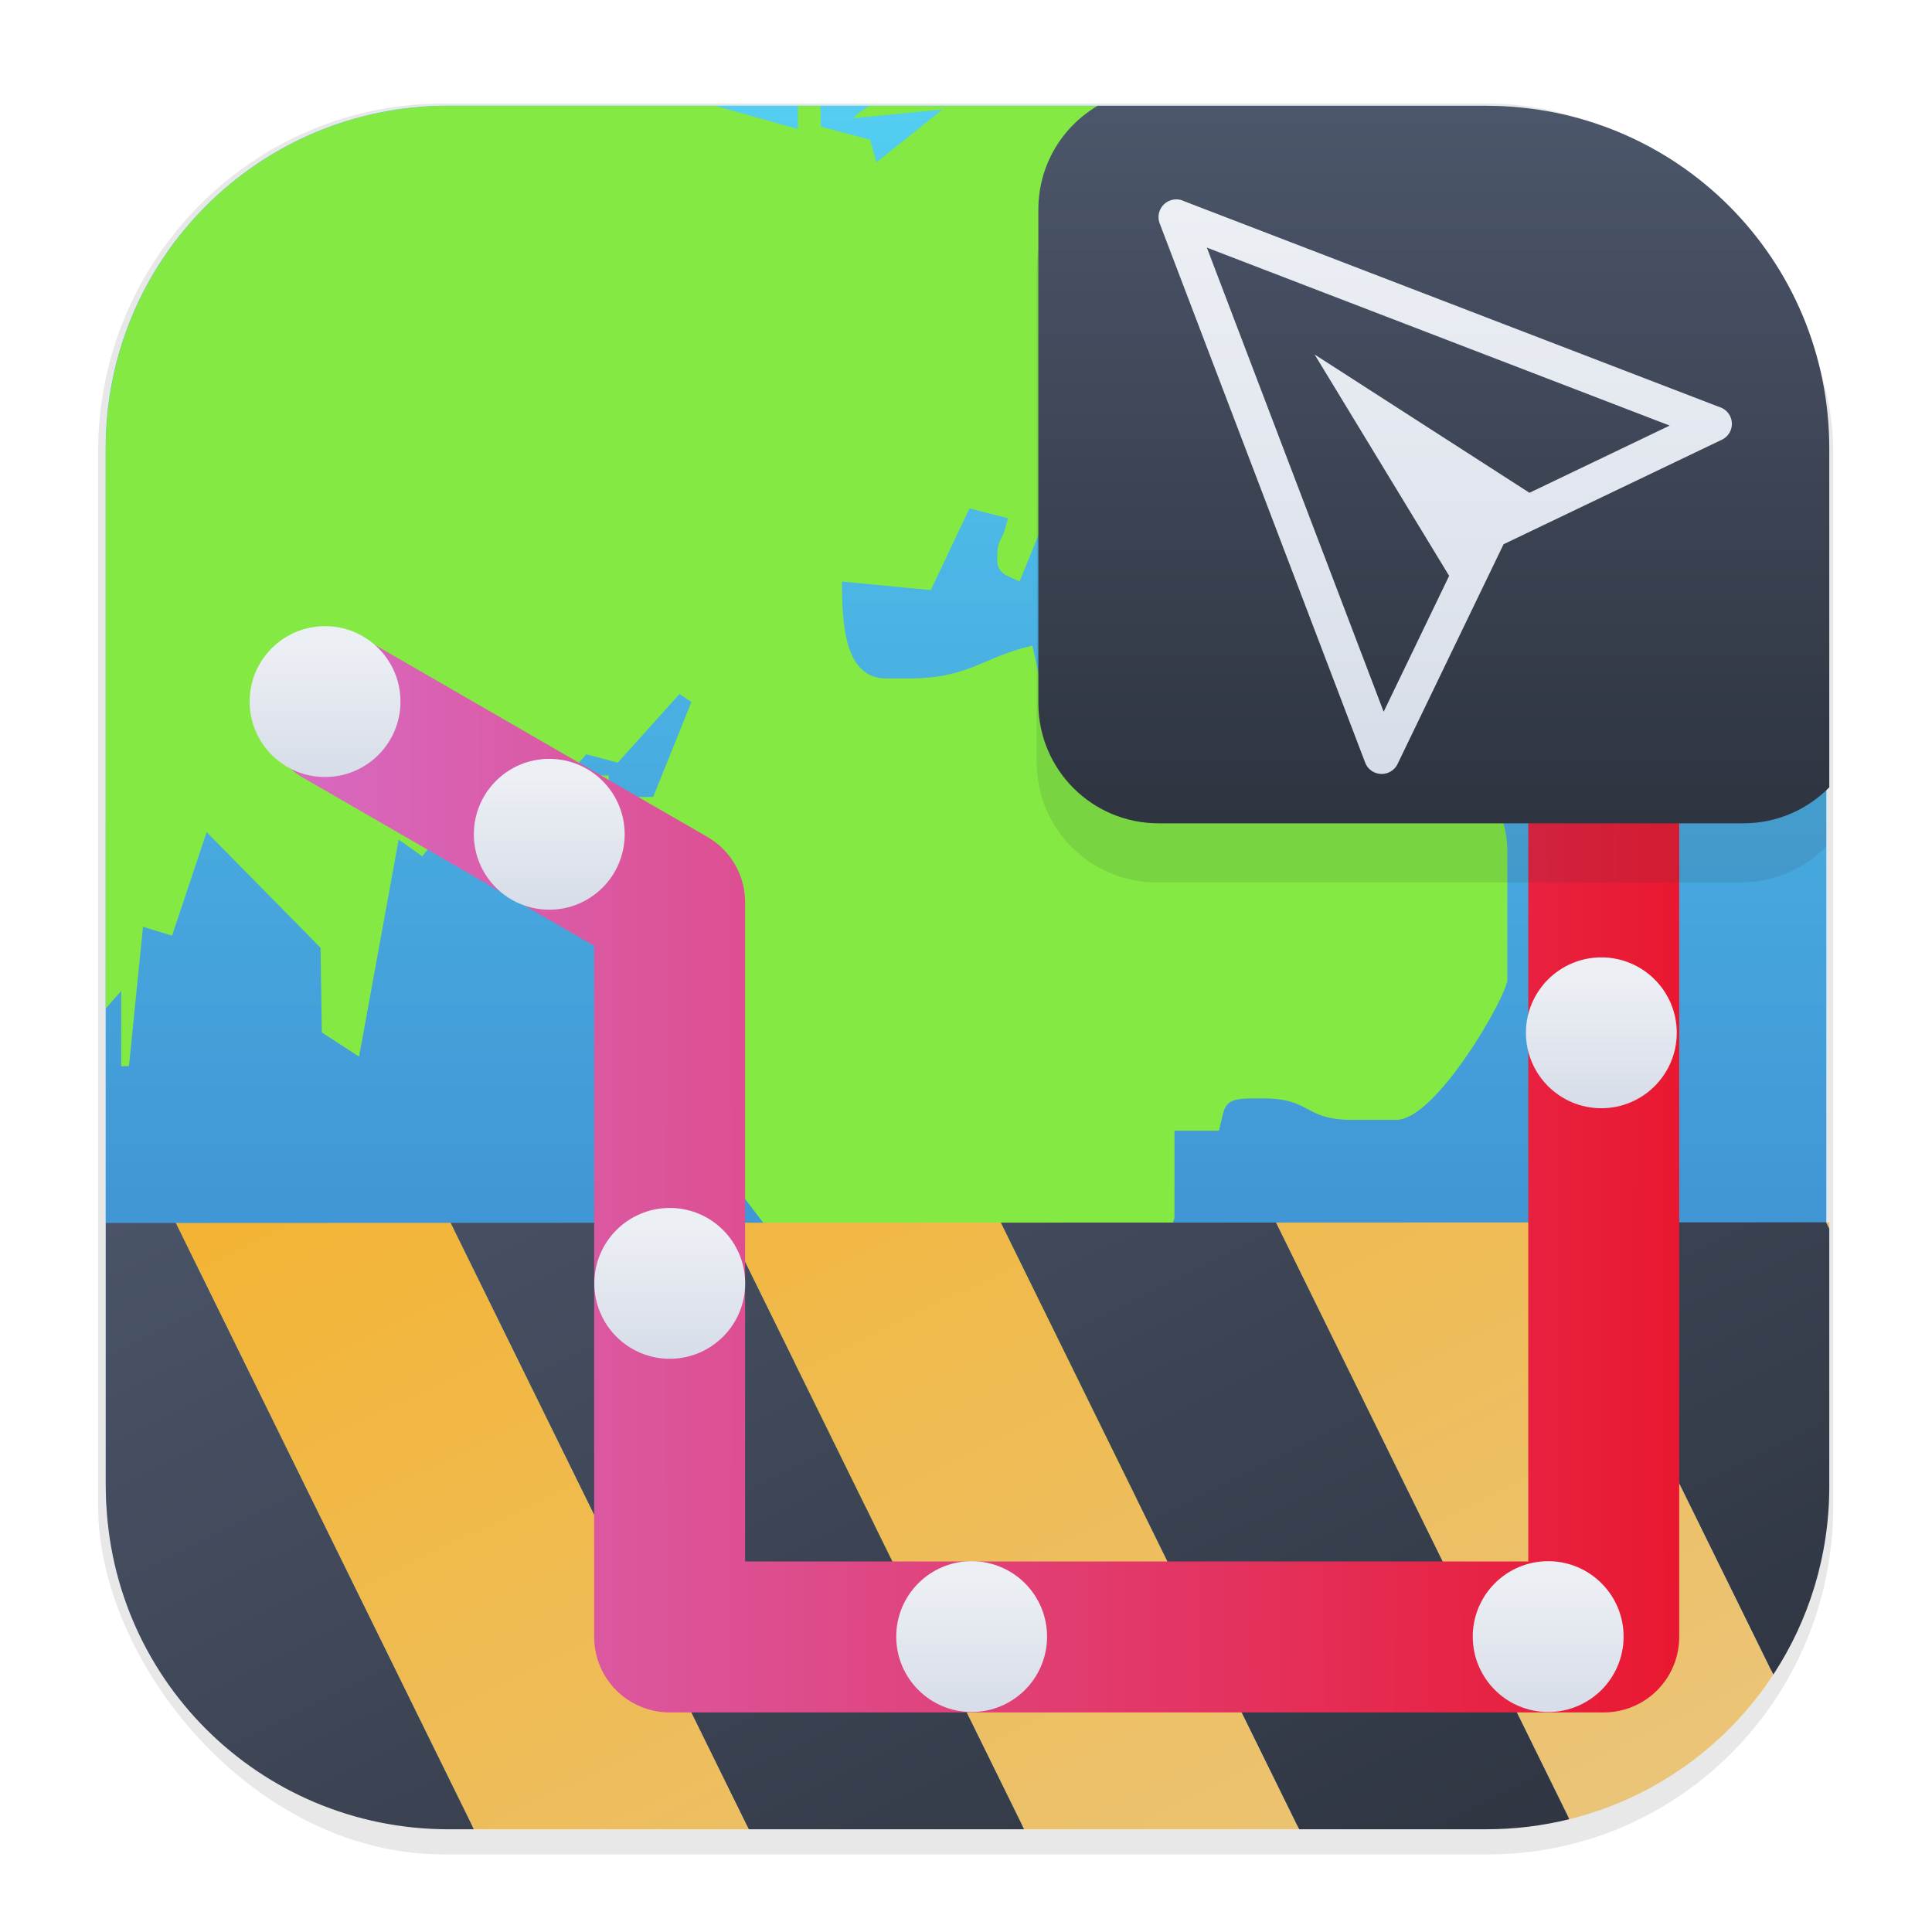 <?xml version="1.0" encoding="UTF-8" standalone="no"?>
<svg
   width="64"
   height="64"
   version="1.1"
   viewBox="0 0 16.933 16.933"
   id="svg87"
   sodipodi:docname="org.gnome.Connections.Devel.svg"
   inkscape:version="1.2.1 (9c6d41e410, 2022-07-14)"
   xmlns:inkscape="http://www.inkscape.org/namespaces/inkscape"
   xmlns:sodipodi="http://sodipodi.sourceforge.net/DTD/sodipodi-0.dtd"
   xmlns:xlink="http://www.w3.org/1999/xlink"
   xmlns="http://www.w3.org/2000/svg"
   xmlns:svg="http://www.w3.org/2000/svg">
  <sodipodi:namedview
     id="namedview89"
     pagecolor="#505050"
     bordercolor="#ffffff"
     borderopacity="1"
     inkscape:showpageshadow="0"
     inkscape:pageopacity="0"
     inkscape:pagecheckerboard="1"
     inkscape:deskcolor="#505050"
     showgrid="false"
     inkscape:zoom="13.03125"
     inkscape:cx="23.904077"
     inkscape:cy="32"
     inkscape:window-width="1920"
     inkscape:window-height="1015"
     inkscape:window-x="0"
     inkscape:window-y="37"
     inkscape:window-maximized="1"
     inkscape:current-layer="g53" />
  <defs
     id="defs45">
    <linearGradient
       id="linearGradient4503">
      <stop
         stop-color="#eceff4"
         offset="0"
         id="stop2" />
      <stop
         stop-color="#d8dee9"
         offset="1"
         id="stop4" />
    </linearGradient>
    <filter
       id="filter1178"
       x="-0.048"
       y="-0.048"
       width="1.096"
       height="1.096"
       color-interpolation-filters="sRGB">
      <feGaussianBlur
         stdDeviation="0.307"
         id="feGaussianBlur7" />
    </filter>
    <linearGradient
       id="linearGradient1340"
       x1="8.664"
       x2="8.664"
       y1="15.931"
       y2=".794"
       gradientUnits="userSpaceOnUse">
      <stop
         stop-color="#5e81ac"
         offset="0"
         id="stop10"
         style="stop-color:#3778c6;stop-opacity:1;" />
      <stop
         stop-color="#88c0d0"
         offset="1"
         id="stop12"
         style="stop-color:#53cef1;stop-opacity:1;" />
    </linearGradient>
    <linearGradient
       id="linearGradient2496"
       x1="46.824"
       x2="46.824"
       y1="3.818"
       y2="27.137"
       gradientUnits="userSpaceOnUse">
      <stop
         stop-color="#4c566a"
         offset="0"
         id="stop15" />
      <stop
         stop-color="#2e3440"
         offset="1"
         id="stop17" />
    </linearGradient>
    <filter
       id="filter2746"
       x="-0.103"
       y="-0.113"
       width="1.205"
       height="1.226"
       color-interpolation-filters="sRGB">
      <feGaussianBlur
         stdDeviation="0.296"
         id="feGaussianBlur20" />
    </filter>
    <linearGradient
       id="linearGradient2910"
       x1="12.494"
       x2="12.494"
       y1="1.717"
       y2="6.588"
       gradientTransform="translate(.212 .106)"
       gradientUnits="userSpaceOnUse">
      <stop
         stop-color="#eceff4"
         offset="0"
         id="stop23" />
      <stop
         stop-color="#d8dee9"
         offset="1"
         id="stop25" />
    </linearGradient>
    <linearGradient
       id="linearGradient3521"
       x1="2.326"
       x2="15.136"
       y1="10.296"
       y2="10.323"
       gradientUnits="userSpaceOnUse">
      <stop
         stop-color="#b48ead"
         offset="0"
         id="stop28"
         style="stop-color:#d76bc3;stop-opacity:1;" />
      <stop
         stop-color="#b54a55"
         offset="1"
         id="stop30"
         style="stop-color:#ea152b;stop-opacity:1;" />
    </linearGradient>
    <linearGradient
       id="linearGradient4505"
       x1="2.843"
       x2="2.843"
       y1="5.664"
       y2="6.738"
       gradientUnits="userSpaceOnUse"
       xlink:href="#linearGradient4503" />
    <linearGradient
       id="linearGradient5662"
       x1="2.843"
       x2="2.843"
       y1="5.664"
       y2="6.738"
       gradientTransform="translate(1.965 1.163)"
       gradientUnits="userSpaceOnUse"
       xlink:href="#linearGradient4503" />
    <linearGradient
       id="linearGradient1590"
       x1="9.152"
       x2="9.152"
       y1="9.539"
       y2="16.475"
       gradientTransform="matrix(5.342 -2.634 2.817 5.728 -49.812 -4.657)"
       gradientUnits="userSpaceOnUse">
      <stop
         stop-color="#ebcb8b"
         offset="0"
         id="stop35"
         style="stop-color:#f4b22c;stop-opacity:1;" />
      <stop
         stop-color="#eac57b"
         offset="1"
         id="stop37" />
    </linearGradient>
    <linearGradient
       id="linearGradient1925"
       x1="9.152"
       x2="9.152"
       y1="9.539"
       y2="16.475"
       gradientTransform="matrix(5.342 -2.634 2.817 5.728 -49.812 -4.657)"
       gradientUnits="userSpaceOnUse">
      <stop
         stop-color="#4c566a"
         offset="0"
         id="stop40"
         style="stop-color:#4c566a;stop-opacity:1;" />
      <stop
         stop-color="#2e3440"
         offset="1"
         id="stop42" />
    </linearGradient>
  </defs>
  <g
     stroke-linecap="round"
     stroke-linejoin="round"
     id="g53">
    <rect
       transform="matrix(.991 0 0 1 .073 .002)"
       x=".794"
       y=".905"
       width="15.346"
       height="15.346"
       rx="3.053"
       ry="3.053"
       fill="#000000"
       filter="url(#filter1178)"
       opacity=".15"
       stroke-width="1.249"
       style="mix-blend-mode:normal;opacity:0.3"
       id="rect47" />
    <rect
       x=".926"
       y=".926"
       width="15.081"
       height="15.081"
       rx="3"
       ry="3"
       fill="url(#linearGradient1340)"
       stroke-width="1.227"
       id="rect49" />
    <rect
       x=".012"
       y=".006"
       width="16.924"
       height="16.927"
       fill="none"
       opacity=".15"
       stroke-width="1.052"
       id="rect51" />
  </g>
  <style
     type="text/css"
     id="style55"><![CDATA[
	.st0{fill-rule:evenodd;clip-rule:evenodd;fill:#A1E367;}
	.st1{fill-rule:evenodd;clip-rule:evenodd;fill:#2394E0;}
]]></style>
  <path
     class="st0"
     transform="scale(.265)"
     d="m14.84 3.5c-6.282 0-11.34 5.058-11.34 11.34v18.512l0.508-0.578v2.494l0.258-0.01 0.463-4.606 0.961 0.293 1.145-3.424 3.766 3.824 0.043 2.801 1.232 0.801 1.309-7.18 0.781 0.555 1.77-2.322 2.644 0.074 1.012-1.127 1.039 0.277 2.041-2.269 0.395 0.262-1.264 3.141h-1.469v-0.711h-0.73c-0.528 1.421-1.1 0.576-1.1 1.426 0 2.965 3.766 5.146 6.234 5.701-0.132 0.534-0.082 1.068-0.73 1.068-1.38 0-0.693-0.235-2.199-0.357 0.071 3.029 3.573 6.646 5.068 8.895l-0.67 4.641c-0.176 1.01 2.155 2.073 2.947 3.211l-0.379 1.779 1.07 0.422c0.187 1.827 2.014 3.852 4.064 3.852h2.199c0-2.5 1.836-6.074 1.836-7.842 0-1.501-0.73-1.704-0.73-3.562 0-1.72 1.83-4.184 1.83-4.633v-2.852h1.469c0.22-0.796 0.082-1.068 1.1-1.068h0.369c1.6 0 1.33 0.709 2.936 0.709h1.467c1.325 0 3.668-4.123 3.668-4.631v-4.273c0-1.843-1.737-3.851-2.936-4.631v-1.779l-1.65-1.629-0.918-0.15c-1.968 0-1.731-1.068-2.936-1.068h-3.299v2.494l-3.629 1.508-0.342-1.523c-1.644 0.374-2.072 1.084-4.096 1.084h-0.73c-1.391 0-1.469-1.795-1.469-3.205l2.936 0.283 1.281-2.703 1.272 0.326c-0.231 0.967-0.354 0.567-0.354 1.385 0 0.481 0.408 0.533 0.738 0.709l1.27-3.129 2.732-1.897 0.363 0.346-2.326 2.377c0.308 0.855 0.346 3.319 1.627 1.594l-1.197-0.562 2.99-3.045 1.793 0.68 1.77 1.645c0.187 1.325 0.555 1.992 1.984 1.992 0.951 0 0.381-0.24 1.838-0.357v-3.562h-3.299l1.072-2.373 0.395 0.236v-0.717l-5.359-2.398c0.099-0.748 0.225-0.347 0.225-1.164 0-0.048-0.358-0.706-0.369-0.717l-1.385 0.84 0.33-1.533 2.139 0.428 0.396-1.865c-0.936-0.478-2.489-1.616-3.897-2.547h-8.068c-0.241 0.143-0.424 0.281-0.518 0.404l2.941-0.287-2.182 1.746-0.209-0.748-1.627-0.434-0.016-0.682h-0.744v0.762l-2.717-0.762h-8.834z"
     fill="#a3be8c"
     stroke-width=".542"
     id="path57"
     style="fill:#84ea43;fill-opacity:1" />
  <g
     stroke-linecap="round"
     id="g71">
    <g
       stroke-width="2.146"
       id="g63">
      <path
         transform="scale(.265)"
         d="m60.395 40.426 0.105 0.213v-0.213h-0.105zm-9.098 0.004-9.098 0.004 9.703 19.734c2.814-0.694 5.207-2.433 6.748-4.785l-7.354-14.953zm-18.193 0.006-9.1 0.004 9.865 20.061h9.1l-9.865-20.064zm-18.197 0.008-9.096 0.004 9.859 20.053h9.1l-9.863-20.057z"
         fill="url(#linearGradient1590)"
         id="path59" />
      <path
         transform="scale(.265)"
         d="m60.395 40.426-9.098 0.004 7.354 14.953c1.169-1.784 1.85-3.919 1.85-6.221v-8.523l-0.105-0.213zm-18.195 0.008-9.098 0.002 9.867 20.064h6.193c0.946 0 1.863-0.116 2.74-0.332l-9.703-19.734zm-18.195 0.006-9.098 0.004 9.861 20.057h9.102l-9.865-20.061zm-20.504 0.008v8.715c0 6.282 5.058 11.338 11.34 11.338h0.83l-9.859-20.053h-2.311z"
         fill="url(#linearGradient1925)"
         id="path61" />
    </g>
    <path
       d="m2.988 6.244 2.881 1.664v6.439h8.187v-8.089"
       fill="none"
       stroke="url(#linearGradient3521)"
       stroke-linejoin="round"
       stroke-width="1.323"
       id="path65" />
    <path
       d="m9.605 1.455c-0.311 0.183-0.519 0.52-0.519 0.908v4.318c0 0.583 0.47 1.053 1.053 1.053h5.115c0.296 0 0.562-0.12 0.752-0.315v-2.963c0-1.662-1.338-3-3-3z"
       fill="#2e3440"
       filter="url(#filter2746)"
       opacity=".342"
       stroke-width=".265"
       id="path67" />
    <path
       transform="scale(.265)"
       d="m36.303 3.5c-1.175 0.69-1.961 1.965-1.961 3.432v16.32c0 2.205 1.776 3.978 3.981 3.978h19.334c1.117 0 2.122-0.455 2.844-1.191v-11.199c0-6.282-5.056-11.34-11.338-11.34h-12.859z"
       fill="url(#linearGradient2496)"
       id="path69" />
  </g>
  <path
     d="m10.577 2.17 4.057 1.56-1.229 0.589-1.883-1.212 1.179 1.94-0.574 1.191-1.55-4.069zm4.502 1.401-4.702-1.808a0.153 0.153 0 0 0-0.123-0.005 0.155 0.155 0 0 0-0.09 0.2l1.801 4.726a0.155 0.155 0 0 0 0.284 0.012l0.929-1.926 1.913-0.916a0.154 0.154 0 0 0-0.011-0.283z"
     fill="url(#linearGradient2910)"
     stroke-width=".041"
     id="path73" />
  <circle
     cx="2.849"
     cy="6.149"
     r=".661"
     fill="url(#linearGradient4505)"
     fill-rule="evenodd"
     stroke-width=".282"
     id="circle75" />
  <circle
     id="circle5660"
     cx="4.814"
     cy="7.312"
     r=".661"
     fill="url(#linearGradient5662)"
     fill-rule="evenodd"
     stroke-width=".282" />
  <use
     id="use5664"
     transform="translate(1.056 1.819)"
     width="100%"
     height="100%"
     xlink:href="#circle5660" />
  <use
     id="use5666"
     transform="translate(0 2.117)"
     width="100%"
     height="100%"
     xlink:href="#use5664" />
  <use
     id="use5668"
     transform="translate(0 2.646)"
     width="100%"
     height="100%"
     xlink:href="#use5666" />
  <use
     id="use5670"
     transform="translate(2.646 .45)"
     width="100%"
     height="100%"
     xlink:href="#use5668" />
  <use
     id="use5672"
     transform="translate(2.646)"
     width="100%"
     height="100%"
     xlink:href="#use5670" />
  <use
     id="use5674"
     transform="translate(2.407)"
     width="100%"
     height="100%"
     xlink:href="#use5672" />
  <use
     id="use5676"
     transform="translate(.466 -2.646)"
     width="100%"
     height="100%"
     xlink:href="#use5674" />
  <use
     transform="translate(0 -2.646)"
     width="100%"
     height="100%"
     xlink:href="#use5676"
     id="use85" />
</svg>
